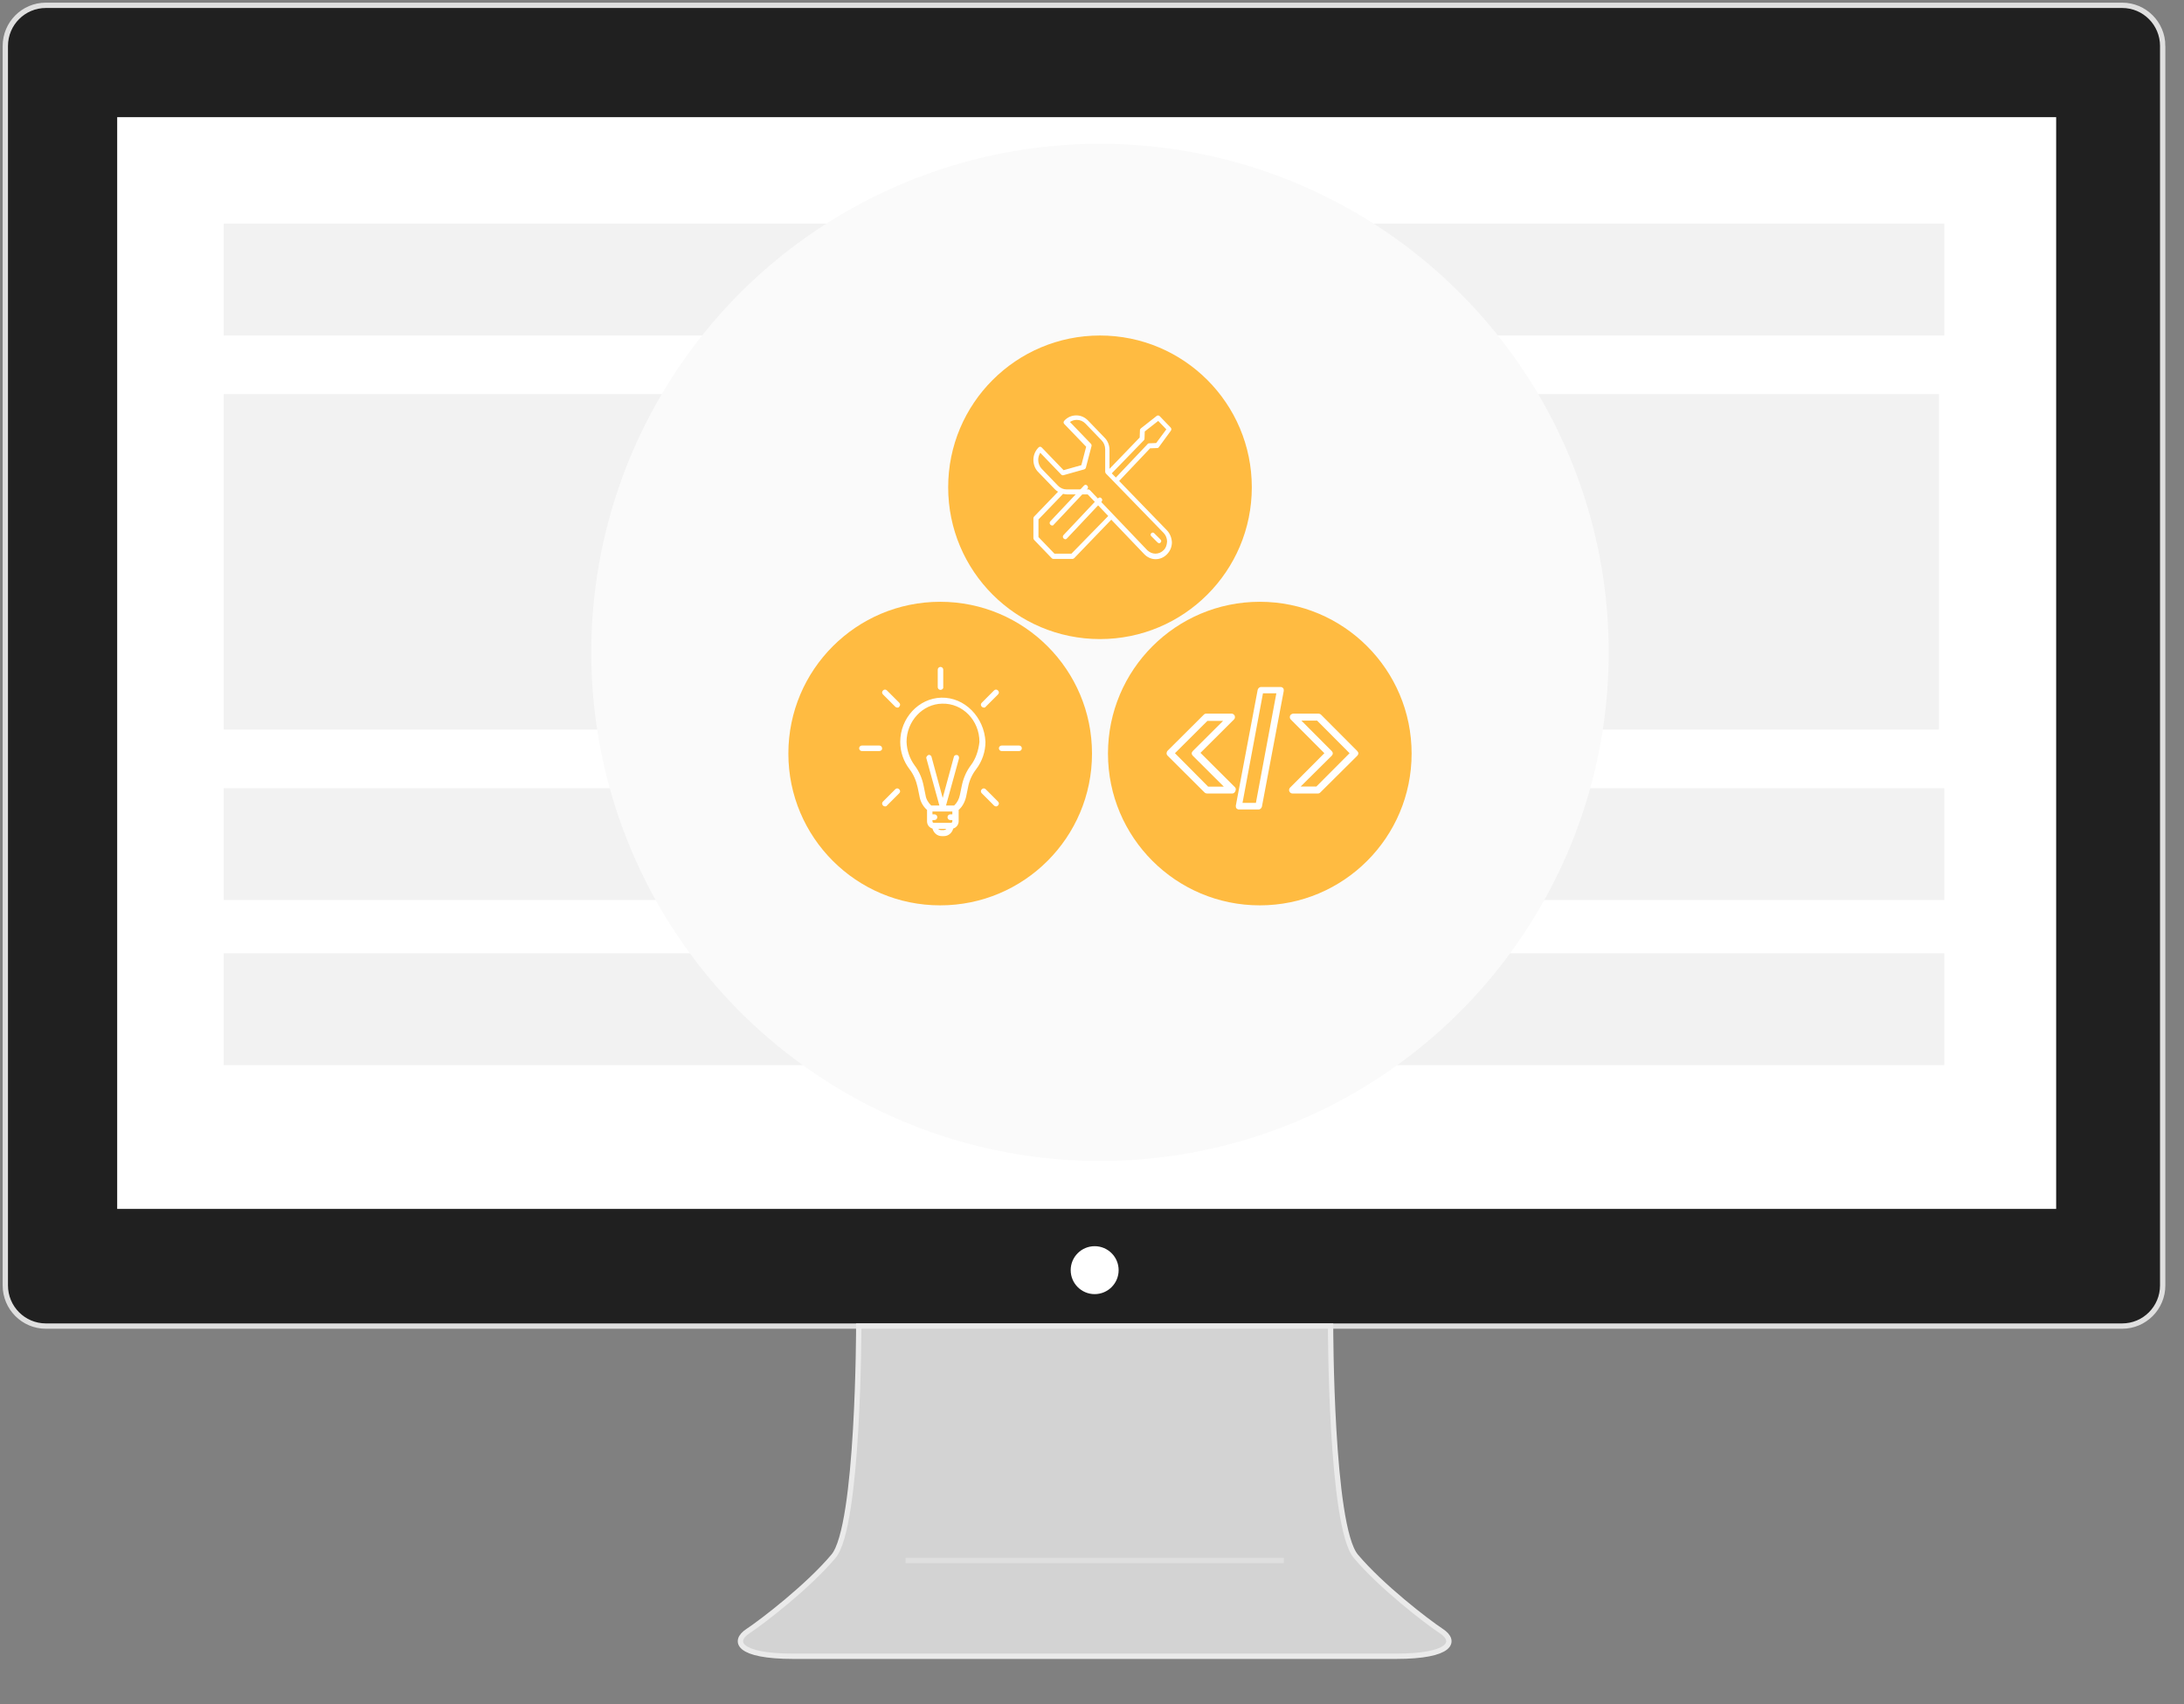 <svg xmlns="http://www.w3.org/2000/svg" xmlns:xlink="http://www.w3.org/1999/xlink" width="410px" height="320px" viewBox="0 0 410 320" version="1.1">
    <rect x="0" y="0" width="410" height="320" fill="#808080" stroke="none"/>
    <!-- Generator: Sketch 46.2 (44496) - http://www.bohemiancoding.com/sketch -->
    <title>Website-Design-Graphics</title>
    <desc>Created with Sketch.</desc>
    <defs>
        <linearGradient x1="58.423%" y1="-35.816%" x2="65.224%" y2="100%" id="linearGradient-1">
            <stop stop-color="#B8B8B8" offset="0%"/>
            <stop stop-color="#FEFEFE" offset="100%"/>
        </linearGradient>
        <linearGradient x1="58.423%" y1="-35.816%" x2="65.224%" y2="100%" id="linearGradient-2">
            <stop stop-color="#CCCCCC" offset="0%"/>
            <stop stop-color="#FEFEFE" offset="100%"/>
        </linearGradient>
        <linearGradient x1="58.482%" y1="-34.647%" x2="65.224%" y2="100%" id="linearGradient-3">
            <stop stop-color="#C3C3C3" offset="0%"/>
            <stop stop-color="#FEFEFE" offset="100%"/>
        </linearGradient>
    </defs>
    <g id="UX/UI" stroke="none" stroke-width="1" fill="none" fill-rule="evenodd">
        <g id="[Services]-UX-UI-Designs-Copy-5" transform="translate(-225, -991)">
            <g id="1st-section" transform="translate(0, 811)">
                <g id="Website-Design-Graphics" transform="translate(226, 181)">
                    <path d="" id="Path-3" stroke="#979797"/>
                    <g id="Flat-Mockups-27" fill-rule="nonzero">
                        <path d="M405,7.635 C405,3.417 401.596,0 397.396,0 L7.604,0 C3.404,0 0,3.419 0,7.635 L0,240.365 C0,244.583 3.404,248 7.604,248 L397.394,248 C401.594,248 404.998,244.581 404.998,240.365 L404.998,7.635 L405,7.635 Z" id="Shape" stroke="#DFDFDF" fill="#202020"/>
                        <path d="M269.621,305.302 C266.777,303.423 258.257,296.848 253.522,291.212 C248.788,285.577 248.788,248 248.788,248 L160.213,248 C160.213,248 160.213,285.575 155.477,291.212 C150.746,296.848 142.222,303.425 139.38,305.302 C136.54,307.181 137.488,310 147.902,310 C153.729,310 255.274,310 261.097,310 C271.513,310 272.458,307.179 269.621,305.302 Z" id="Shape" stroke="#EAEAEA" fill="#D3D3D3"/>
                        <rect id="Rectangle-path" fill="#FFFFFF" x="21" y="21" width="364" height="205"/>
                        <circle id="Oval" fill="#FFFFFF" cx="204.5" cy="237.5" r="4.5"/>
                        <path d="M169,292 L240,292" id="Shape" stroke="#DFDFDF" fill="#FFFFFF"/>
                    </g>
                    <g id="squares" transform="translate(41, 41)" fill="#F2F2F2">
                        <g id="Group-21">
                            <polygon id="Rectangle-2-Copy" points="0 32 149 32 149 95 0 95"/>
                            <g id="Group-20">
                                <polygon id="Rectangle-2" points="0 0 323 0 323 21 0 21"/>
                                <polygon id="Rectangle-2-Copy-3" points="0 106 323 106 323 127 0 127"/>
                                <polygon id="Rectangle-2-Copy-4" points="0 137 323 137 323 158 0 158"/>
                                <polygon id="Rectangle-2-Copy-2" points="173 32 322 32 322 95 173 95"/>
                            </g>
                        </g>
                    </g>
                    <circle id="Oval-6" fill="#FAFAFA" cx="205.5" cy="121.5" r="95.5"/>
                    <g id="ellipse02" transform="translate(177, 62)">
                        <circle id="Oval-3" fill="#FFBB41" cx="28.5" cy="28.5" r="28.5"/>
                        <g id="Group" transform="translate(16, 15)" fill-rule="nonzero" fill="#FFFFFF">
                            <g transform="translate(3, 13)" id="Shape">
                                <path d="M0.525,7.679 C0.429,7.679 0.286,7.628 0.191,7.527 C-1.4849233e-14,7.325 -1.4849233e-14,7.071 0.191,6.869 L6.487,0.184 C6.678,-0.018 6.916,-0.018 7.107,0.184 C7.298,0.387 7.298,0.64 7.107,0.842 L0.811,7.527 C0.763,7.628 0.668,7.679 0.525,7.679 Z"/>
                                <path d="M3.005,10.262 C2.91,10.262 2.766,10.211 2.671,10.11 C2.48,9.907 2.48,9.654 2.671,9.452 L9.158,2.564 C9.349,2.362 9.587,2.362 9.778,2.564 C9.969,2.767 9.969,3.02 9.778,3.223 L3.291,10.11 C3.196,10.211 3.1,10.262 3.005,10.262 Z"/>
                            </g>
                            <path d="M25.048,21.56 L16.095,12.313 L21.905,6.181 L23.238,6.132 C23.381,6.132 23.476,6.082 23.571,5.934 L25.81,2.868 C25.952,2.67 25.905,2.423 25.762,2.275 L23.714,0.148 C23.571,0 23.333,-0.049 23.143,0.099 L20.19,2.423 C20.095,2.522 20,2.621 20,2.769 L19.952,4.154 L14.286,10.038 L14.286,6.478 C14.286,5.588 13.952,4.747 13.333,4.154 L10.286,0.989 C9.667,0.346 8.905,0 8.048,0 C7.19,0 6.381,0.346 5.81,0.989 C5.619,1.187 5.619,1.434 5.81,1.632 L9.905,5.885 L9,9.346 L5.667,10.286 L1.571,6.033 C1.381,5.835 1.143,5.835 0.952,6.033 C0.333,6.676 0,7.467 0,8.357 C0,9.247 0.333,10.088 0.952,10.681 L4,13.846 C4.19,14.044 4.381,14.192 4.619,14.341 L0.143,18.989 C0.048,19.088 0,19.187 0,19.335 L0,23.044 C0,23.143 0.048,23.291 0.143,23.39 L3.429,26.802 C3.524,26.901 3.619,26.951 3.762,26.951 L7.333,26.951 C7.429,26.951 7.571,26.901 7.667,26.802 L14.619,19.582 L20.81,26.06 C21.381,26.654 22.143,27 22.952,27 C23.762,27 24.524,26.654 25.095,26.06 C25.667,25.467 26,24.676 26,23.835 C25.952,22.945 25.619,22.154 25.048,21.56 Z M20.714,4.698 C20.81,4.599 20.857,4.5 20.857,4.401 L20.905,3.016 L23.429,1.038 L24.952,2.621 L23.048,5.192 L21.714,5.242 C21.619,5.242 21.476,5.291 21.429,5.39 L15.476,11.67 L14.714,10.879 L20.714,4.698 Z M7.143,25.962 L3.952,25.962 L0.952,22.846 L0.952,19.533 L5.524,14.786 C5.524,14.786 5.524,14.736 5.571,14.736 C5.81,14.786 6.095,14.835 6.333,14.835 L10.19,14.835 L14.048,18.89 L7.143,25.962 Z M24.429,25.319 C24.048,25.714 23.476,25.962 22.905,25.962 C22.333,25.962 21.81,25.714 21.381,25.319 L10.619,14.044 C10.524,13.945 10.429,13.896 10.286,13.896 L6.238,13.896 C5.619,13.896 5.048,13.648 4.619,13.203 L1.571,10.038 C1.143,9.593 0.905,9 0.905,8.357 C0.905,7.863 1.048,7.418 1.286,7.022 L5.238,11.126 C5.333,11.225 5.524,11.275 5.667,11.225 L9.524,10.137 C9.667,10.088 9.81,9.989 9.857,9.791 L10.905,5.786 C10.952,5.637 10.905,5.44 10.81,5.341 L6.857,1.236 C7.238,0.989 7.667,0.841 8.143,0.841 C8.762,0.841 9.333,1.088 9.762,1.533 L12.81,4.698 C13.238,5.143 13.476,5.736 13.476,6.379 L13.476,10.582 C13.476,10.681 13.524,10.83 13.619,10.929 L24.476,22.104 C24.857,22.5 25.095,23.093 25.095,23.687 C25.048,24.379 24.857,24.923 24.429,25.319 Z" id="Shape"/>
                            <path d="M23.617,24 C23.532,24 23.404,23.957 23.319,23.872 L22.128,22.681 C21.957,22.511 21.957,22.298 22.128,22.128 C22.298,21.957 22.511,21.957 22.681,22.128 L23.872,23.319 C24.043,23.489 24.043,23.702 23.872,23.872 C23.83,23.957 23.745,24 23.617,24 Z" id="Shape"/>
                        </g>
                    </g>
                    <g id="ellipse03" transform="translate(147, 112)">
                        <circle id="Oval-3" fill="#FFBB41" cx="28.5" cy="28.5" r="28.5"/>
                        <g id="Group" transform="translate(13, 12)" fill-rule="nonzero" fill="#FFFFFF">
                            <path d="M15.689,6.003 C11.449,6.121 8,9.852 8,14.293 C8,16.188 8.622,17.965 9.753,19.445 C10.488,20.393 10.996,21.577 11.279,22.88 L11.618,24.538 C11.788,25.545 12.297,26.433 13.032,27.085 L13.032,29.217 C13.032,29.868 13.428,30.401 14.049,30.579 C14.276,31.408 14.954,32 15.802,32 L16.198,32 C17.046,32 17.724,31.408 17.951,30.579 C18.516,30.401 18.968,29.868 18.968,29.217 L18.968,27.085 C19.703,26.433 20.155,25.545 20.382,24.538 L20.721,22.88 C20.947,21.577 21.512,20.393 22.247,19.445 C23.378,17.965 24,16.129 24,14.293 C23.774,9.674 20.099,5.884 15.689,6.003 Z M15.915,27.381 L15.915,27.381 L17.781,27.381 L17.781,27.914 L17.385,27.914 C17.102,27.914 16.876,28.151 16.876,28.447 C16.876,28.743 17.102,28.98 17.385,28.98 L17.781,28.98 L17.781,29.217 C17.781,29.394 17.668,29.513 17.498,29.513 L17.385,29.513 L14.445,29.513 L14.332,29.513 C14.163,29.513 14.049,29.394 14.049,29.217 L14.049,28.98 L14.445,28.98 C14.728,28.98 14.954,28.743 14.954,28.447 C14.954,28.151 14.728,27.914 14.445,27.914 L14.049,27.914 L14.049,27.381 L15.915,27.381 Z M16.085,30.875 L15.689,30.875 C15.463,30.875 15.237,30.756 15.124,30.638 L16.65,30.638 C16.481,30.816 16.311,30.875 16.085,30.875 Z M21.23,18.735 C20.382,19.86 19.816,21.222 19.534,22.643 L19.194,24.301 C19.025,25.071 18.686,25.723 18.12,26.256 L16.594,26.256 L19.025,17.432 C19.081,17.136 18.968,16.84 18.686,16.781 C18.403,16.721 18.12,16.84 18.064,17.136 L15.972,24.834 L13.88,17.136 C13.823,16.84 13.484,16.662 13.258,16.781 C13.032,16.899 12.806,17.195 12.919,17.432 L15.35,26.256 L13.823,26.256 C13.258,25.723 12.862,25.071 12.749,24.301 L12.41,22.643 C12.127,21.163 11.562,19.86 10.714,18.735 C9.753,17.432 9.244,15.892 9.187,14.293 C9.187,10.444 12.184,7.187 15.859,7.128 C19.703,7.009 22.869,10.266 22.869,14.293 C22.7,15.892 22.191,17.491 21.23,18.735 Z" id="Shape"/>
                            <g id="Shape">
                                <path d="M15.557,4.538 C15.27,4.538 15.041,4.309 15.041,4.021 L15.041,0.747 C15.041,0.46 15.27,0.23 15.557,0.23 C15.844,0.23 16.074,0.46 16.074,0.747 L16.074,4.021 C16.131,4.309 15.844,4.538 15.557,4.538 Z"/>
                                <g transform="translate(4.593, 4.021)">
                                    <path d="M19.117,3.849 C19.002,3.849 18.83,3.791 18.715,3.677 C18.485,3.447 18.485,3.16 18.715,2.93 L21.011,0.632 C21.241,0.402 21.528,0.402 21.757,0.632 C21.987,0.862 21.987,1.149 21.757,1.379 L19.461,3.677 C19.346,3.849 19.231,3.849 19.117,3.849 Z"/>
                                    <path d="M0.574,22.404 C0.459,22.404 0.287,22.347 0.172,22.232 C-0.057,22.002 -0.057,21.715 0.172,21.485 L2.469,19.187 C2.698,18.957 2.985,18.957 3.215,19.187 C3.444,19.417 3.444,19.704 3.215,19.934 L0.919,22.232 C0.861,22.347 0.689,22.404 0.574,22.404 Z"/>
                                </g>
                                <g transform="translate(0, 14.936)">
                                    <path d="M30.311,1.091 L27.039,1.091 C26.752,1.091 26.522,0.862 26.522,0.574 C26.522,0.287 26.752,0.057 27.039,0.057 L30.311,0.057 C30.598,0.057 30.828,0.287 30.828,0.574 C30.828,0.862 30.598,1.091 30.311,1.091 Z"/>
                                    <path d="M4.076,1.091 L0.804,1.091 C0.517,1.091 0.287,0.862 0.287,0.574 C0.287,0.287 0.517,0.057 0.804,0.057 L4.076,0.057 C4.363,0.057 4.593,0.287 4.593,0.574 C4.65,0.862 4.363,1.091 4.076,1.091 Z"/>
                                </g>
                                <g transform="translate(4.593, 4.021)">
                                    <path d="M21.413,22.404 C21.298,22.404 21.126,22.347 21.011,22.232 L18.715,19.934 C18.485,19.704 18.485,19.417 18.715,19.187 C18.944,18.957 19.231,18.957 19.461,19.187 L21.757,21.485 C21.987,21.715 21.987,22.002 21.757,22.232 C21.643,22.347 21.528,22.404 21.413,22.404 Z"/>
                                    <path d="M2.87,3.849 C2.756,3.849 2.583,3.791 2.469,3.677 L0.172,1.379 C-0.057,1.149 -0.057,0.862 0.172,0.632 C0.402,0.402 0.689,0.402 0.919,0.632 L3.215,2.93 C3.444,3.16 3.444,3.447 3.215,3.677 C3.157,3.849 2.985,3.849 2.87,3.849 Z"/>
                                </g>
                            </g>
                        </g>
                    </g>
                    <g id="ellipse01" transform="translate(207, 112)">
                        <circle id="Oval-3" fill="#FFBB41" cx="28.5" cy="28.5" r="28.5"/>
                        <g id="Group" transform="translate(11, 16)" fill-rule="nonzero" fill="#FFFFFF">
                            <path d="M28.389,20 L23.658,20 C23.384,20 23.178,19.862 23.041,19.587 C22.972,19.381 22.972,19.106 23.178,18.899 L29.623,12.431 L23.315,6.101 C23.11,5.894 23.11,5.619 23.178,5.413 C23.247,5.206 23.521,5 23.795,5 L28.526,5 C28.663,5 28.869,5.069 29.006,5.206 L35.794,12.018 C36.069,12.294 36.069,12.638 35.794,12.913 L28.869,19.794 C28.732,19.931 28.595,20 28.389,20 Z M25.167,18.693 L28.115,18.693 L34.354,12.431 L28.252,6.307 L25.304,6.307 L30.995,12.018 C31.269,12.294 31.269,12.638 30.995,12.913 L25.167,18.693 Z" id="Shape"/>
                            <path d="M12.316,20 C12.316,20 12.316,20 12.316,20 L7.595,20 C7.458,20 7.253,19.932 7.116,19.795 L0.205,12.909 C0.068,12.773 0,12.636 0,12.432 C0,12.295 0.068,12.091 0.205,11.955 L6.979,5.205 C7.116,5.068 7.253,5 7.458,5 L12.179,5 C12.453,5 12.658,5.136 12.795,5.409 C12.863,5.614 12.863,5.886 12.658,6.091 L6.363,12.364 L12.795,18.773 C12.932,18.909 13,19.045 13,19.25 C12.932,19.727 12.658,20 12.316,20 Z M7.8,18.705 L10.742,18.705 L4.926,12.909 C4.653,12.636 4.653,12.295 4.926,12.023 L10.605,6.364 L7.663,6.364 L1.574,12.432 L7.8,18.705 Z" id="Shape"/>
                            <path d="M17.301,23 L13.596,23 C13.397,23 13.265,22.934 13.132,22.803 C13,22.672 13,22.476 13,22.279 L17.103,0.524 C17.169,0.262 17.434,0 17.699,0 L21.404,0 C21.603,0 21.735,0.066 21.868,0.197 C22,0.328 22,0.524 22,0.721 L17.897,22.476 C17.831,22.738 17.566,23 17.301,23 Z M14.257,21.755 L16.772,21.755 L20.61,1.179 L18.096,1.179 L14.257,21.755 Z" id="Shape"/>
                        </g>
                    </g>
                </g>
            </g>
        </g>
    </g>
</svg>